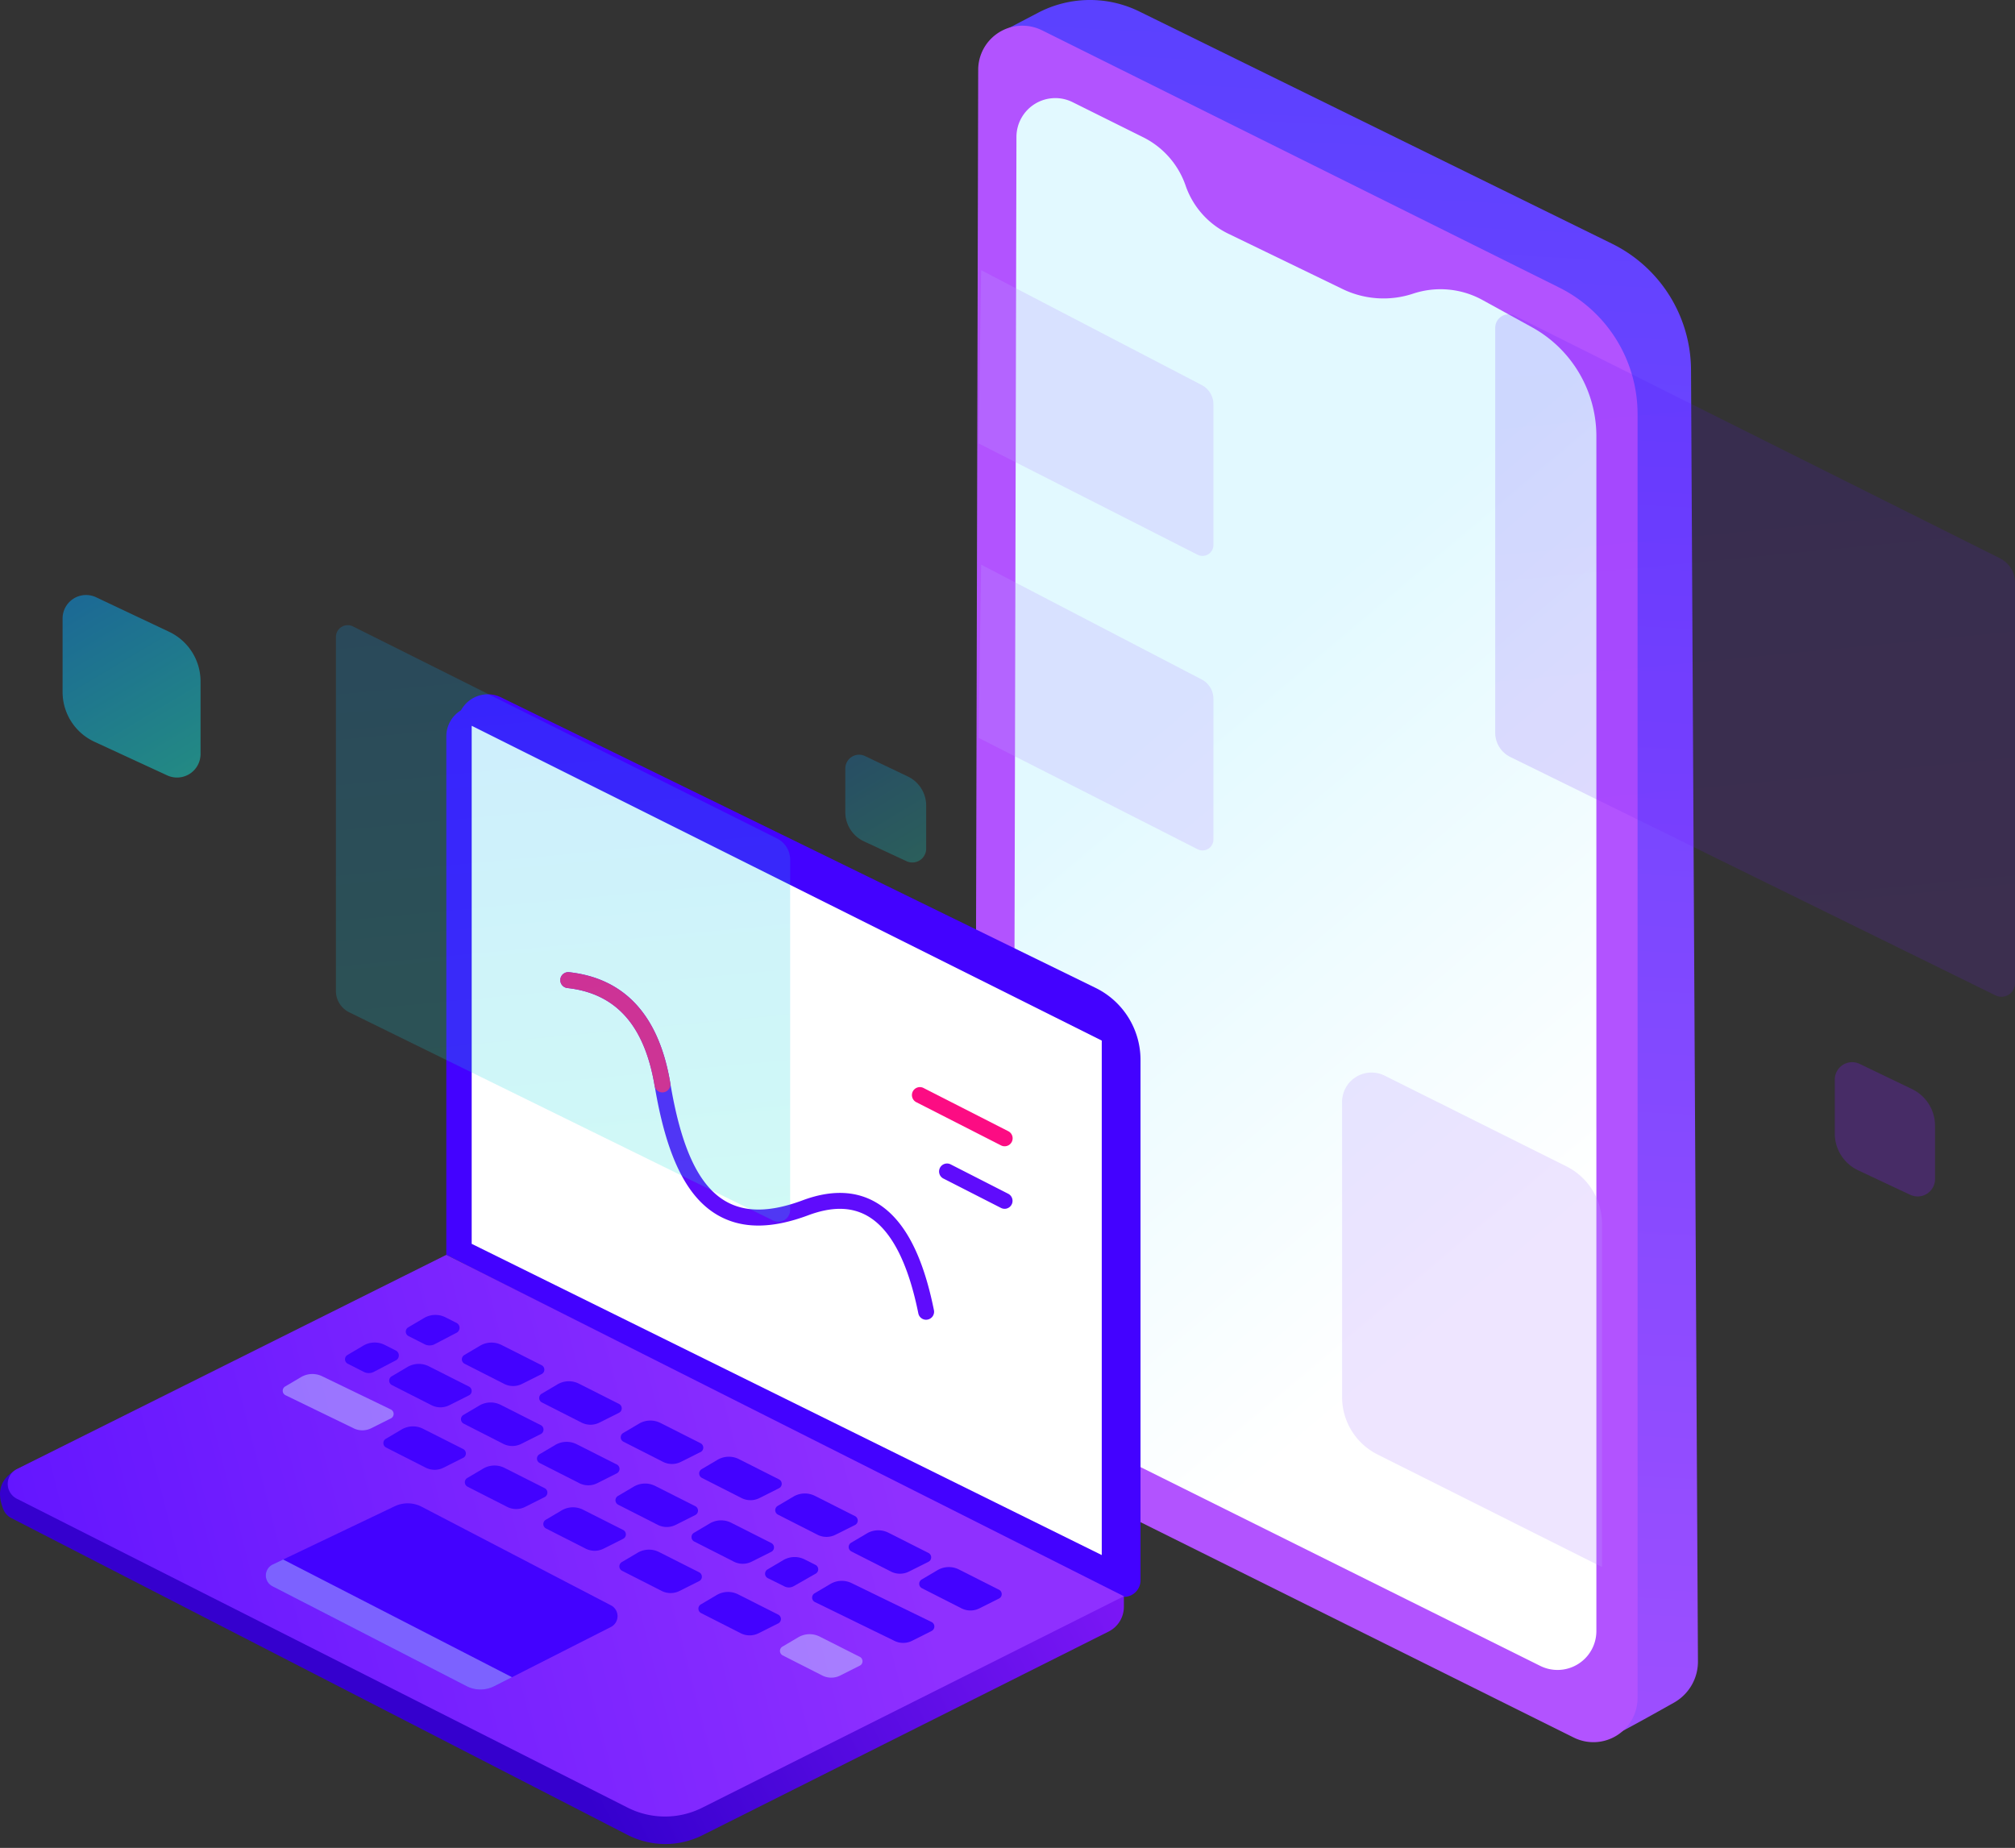 <svg viewBox="0 0 519 476" fill="none" xmlns="http://www.w3.org/2000/svg">
    <rect x="0" y="0" width="519" height="476" fill="#333333" stroke="none"/>
    <path d="M293.44 2.952l121.762 59.824a36.418 36.418 0 0120.351 32.482l1.784 332.689a12.127 12.127 0 01-6.172 10.637c-8.173 4.608-13.919 7.73-17.238 9.364-3.885 1.907-44.482-25.479-121.793-82.159a36.396 36.396 0 01-14.81-27.109L257.029 8.705l10.351-5.422a28.8 28.8 0 0126.06-.331z" fill="url(#paint0_linear)"/>
    <path d="M268.388 7.798l133.204 66.266a36.398 36.398 0 0120.193 32.602v330.725a11.377 11.377 0 01-10.842 11.365c-1.935.09-3.86-.315-5.594-1.177l-134.025-66.643a36.404 36.404 0 01-20.196-32.692l.824-330.269A11.378 11.378 0 01262.8 6.632c1.933-.09 3.856.316 5.588 1.177v-.011z" fill="#b253ff"/>
    <path d="M276.262 26.314l18.175 9.036a21.867 21.867 0 0110.942 12.467 21.548 21.548 0 0010.975 12.372l29.452 14.266a24.169 24.169 0 0018.152 1.19 22.445 22.445 0 0117.897 1.641l12.737 7.01a32.036 32.036 0 0116.583 28.07v307.78a10.013 10.013 0 01-9.547 10.005 10.014 10.014 0 01-4.925-1.041l-117.859-58.623a32.042 32.042 0 01-17.769-28.761l.73-306.481a10.022 10.022 0 014.75-8.481 10.003 10.003 0 019.707-.45z" fill="url(#paint2_linear)"/>
    <path opacity=".25" d="M309.519 175.029l-56.811-29.579-.644 44.617 56.393 28.686a2.804 2.804 0 004.08-2.496v-36.254a5.61 5.61 0 00-3.018-4.974zM309.519 99.181L252.708 69.6l-.644 44.62 56.393 28.668a2.81 2.81 0 002.738-.104 2.805 2.805 0 001.342-2.389v-36.239a5.61 5.61 0 00-3.018-4.974zM412.624 403.648l-57.819-28.991a16.54 16.54 0 01-9.127-14.794v-76.002a7.589 7.589 0 013.596-6.445 7.579 7.579 0 017.371-.333l46.833 23.374a16.565 16.565 0 019.15 14.805v88.371l-.004.015z" fill="#BF98FF"/>
    <path opacity=".14" d="M515.15 143.828l-124.988-62.5a3.483 3.483 0 00-5.04 3.113v104.301a6.971 6.971 0 003.896 6.254l124.965 61.409a3.488 3.488 0 003.376-.173 3.489 3.489 0 001.641-2.955V150.048a6.968 6.968 0 00-3.85-6.22z" fill="url(#paint3_linear)"/>
    <path opacity=".26" d="M492.446 280.521l-13.463-6.48a4.476 4.476 0 00-4.312.253 4.47 4.47 0 00-2.086 3.783v13.931a10.453 10.453 0 006.022 9.458l13.414 6.307a4.477 4.477 0 004.303-.272 4.474 4.474 0 002.077-3.779v-13.784a10.447 10.447 0 00-5.955-9.417z" fill="url(#paint4_linear)"/>
    <path d="M282.164 254.458l-153.092-74.813a7.83 7.83 0 00-10.283 3.239 7.84 7.84 0 00-.982 3.798v135.356a4.275 4.275 0 002.337 3.811l167.409 85.031a4.278 4.278 0 004.17-.168 4.273 4.273 0 002.037-3.642V273.009a20.658 20.658 0 00-3.14-10.938 20.64 20.64 0 00-8.456-7.613z" fill="url(#paint5_linear)"/>
    <path d="M285.544 420.274l-104.607 52.463a21.355 21.355 0 01-19.335-.098L2.883 391.023a4.268 4.268 0 01-1.998-2.176c-1.958-4.769-.665-8.284 3.876-10.543 22.922-11.43 59.654-27.412 110.197-47.945l174.515 80.822v2.726a7.125 7.125 0 01-3.929 6.367z" fill="url(#paint6_linear)"/>
    <path d="M278.073 258.664l-151.779-75.999a7.823 7.823 0 00-7.621.338 7.834 7.834 0 00-3.715 6.665v133.568l174.515 87.945V277.143a20.657 20.657 0 00-11.4-18.479z" fill="url(#paint7_linear)"/>
    <path d="M283.778 268.043l-162.287-81.086v133.44l162.287 80.17V268.043z" fill="#fff"/>
    <path d="M258.757 295.268a2.005 2.005 0 01-.93-.226l-21.83-11.133a2.057 2.057 0 01-.884-2.768 2.052 2.052 0 012.766-.884l21.83 11.133a2.053 2.053 0 01-.93 3.878h-.022z" fill="#FC0C83"/>
    <path d="M258.757 311.375c-.323 0-.642-.076-.93-.222l-14.754-7.53a2.04 2.04 0 01-1.084-1.191 2.053 2.053 0 012.947-2.461l14.75 7.53a2.053 2.053 0 01-.929 3.878v-.004zM238.542 339.956a2.05 2.05 0 01-2.009-1.641c-2.688-13.317-7.152-21.785-13.23-25.174-4.163-2.312-9.116-2.342-15.142-.094-9.496 3.547-17.121 3.528-23.335-.056-8.044-4.658-13.196-15.238-16.207-33.303-2.609-15.584-9.978-23.822-22.53-25.188a2.05 2.05 0 01-1.022-3.61 2.048 2.048 0 011.466-.468c14.411 1.57 23.215 11.19 26.113 28.573 2.804 16.763 7.332 26.432 14.246 30.43 5.07 2.933 11.559 2.854 19.835-.233 7.121-2.659 13.365-2.542 18.567.35 7.29 4.055 12.281 13.178 15.258 27.945a2.052 2.052 0 01-1.603 2.417 2.15 2.15 0 01-.407.052z" fill="#5F0CFC"/>
    <path d="M170.62 281.401a2.046 2.046 0 01-2.017-1.713c-2.609-15.584-9.978-23.822-22.53-25.188a2.05 2.05 0 01-1.022-3.61 2.048 2.048 0 011.466-.468c14.426 1.57 23.23 11.19 26.128 28.573a2.054 2.054 0 01-1.682 2.361 2.206 2.206 0 01-.343.045z" fill="#FC0C83"/>
    <path d="M289.473 411.182l-108.619 54.474a21.35 21.35 0 01-19.195-.03L4.333 386.054a4.278 4.278 0 01-1.703-6.065 4.273 4.273 0 011.721-1.571l110.607-55.182 174.515 87.946z" fill="url(#paint9_linear)"/>
    <path d="M257.304 411.769l-5.032 2.526a5.126 5.126 0 01-4.622 0l-10.188-5.184a1.286 1.286 0 01-.394-.308 1.285 1.285 0 01.322-1.936l4.065-2.402a5.772 5.772 0 015.529-.185l10.32 5.215a1.272 1.272 0 01.702 1.239 1.295 1.295 0 01-.133.482 1.294 1.294 0 01-.569.553z" fill="url(#paint10_linear)"/>
    <path d="M239.151 402.296l-5.043 2.527a5.125 5.125 0 01-4.622 0l-10.193-5.185a1.283 1.283 0 01-.56-1.724c.111-.217.28-.398.489-.524l4.065-2.398a5.769 5.769 0 015.533-.184l10.32 5.21a1.285 1.285 0 01.564 1.725c-.119.24-.313.434-.553.553z" fill="url(#paint11_linear)"/>
    <path d="M220.219 392.827l-5.032 2.511a5.123 5.123 0 01-4.622 0l-10.188-5.184a1.278 1.278 0 01-.561-1.725c.109-.218.279-.4.489-.523l4.065-2.402a5.773 5.773 0 015.529-.181l10.324 5.211a1.284 1.284 0 010 2.289l-.004.004z" fill="url(#paint12_linear)"/>
    <path d="M200.644 383.357l-5.029 2.527a5.121 5.121 0 01-4.621 0l-10.193-5.185a1.28 1.28 0 01-.71-1.108 1.277 1.277 0 01.639-1.151l4.065-2.402a5.77 5.77 0 015.529-.181l10.324 5.211a1.294 1.294 0 01.638.743c.053.16.073.329.06.496a1.289 1.289 0 01-.702 1.05z" fill="url(#paint13_linear)"/>
    <path d="M180.429 374.032l-5.036 2.526a5.126 5.126 0 01-4.622 0l-10.192-5.185a1.281 1.281 0 01-.072-2.244l4.076-2.406a5.761 5.761 0 015.529-.184l10.321 5.215a1.278 1.278 0 010 2.289l-.004-.011z" fill="url(#paint14_linear)"/>
    <path d="M159.43 363.919l-5.028 2.526a5.126 5.126 0 01-4.622 0l-10.192-5.184a1.276 1.276 0 01-.712-1.11 1.284 1.284 0 01.644-1.15l4.065-2.402a5.76 5.76 0 015.529-.18l10.32 5.211a1.28 1.28 0 01.568 1.72 1.265 1.265 0 01-.572.569z" fill="url(#paint15_linear)"/>
    <path d="M139.501 353.952l-5.028 2.523a5.111 5.111 0 01-4.622 0l-10.192-5.188a1.283 1.283 0 01-.072-2.244l4.065-2.403a5.769 5.769 0 015.533-.184l10.32 5.207a1.286 1.286 0 01.565 1.725 1.258 1.258 0 01-.569.564z" fill="url(#paint16_linear)"/>
    <path d="M109.357 346.263l-4.14-2.104a1.283 1.283 0 01-.068-2.248l4.065-2.398a5.75 5.75 0 015.529-.185l2.845 1.438a1.434 1.434 0 01.711.826 1.434 1.434 0 01-.082 1.087 1.408 1.408 0 01-.61.621l-5.645 2.948a2.85 2.85 0 01-2.605.015z" fill="url(#paint17_linear)"/>
    <path d="M93.696 353.383l-4.118-2.097a1.277 1.277 0 01-.714-1.108 1.284 1.284 0 01.643-1.151l4.065-2.402a5.773 5.773 0 012.74-.8 5.771 5.771 0 012.789.615l2.845 1.439a1.42 1.42 0 01.581 2.005 1.43 1.43 0 01-.562.529l-5.646 2.948a2.858 2.858 0 01-2.623.022z" fill="url(#paint18_linear)"/>
    <path d="M239.964 420.12l-5.036 2.53a5.117 5.117 0 01-4.546.023l-20.483-9.997a1.284 1.284 0 01-.086-2.259l4.072-2.406a5.767 5.767 0 015.45-.222l20.614 10.03a1.279 1.279 0 01.714 1.149 1.273 1.273 0 01-.714 1.148l.015.004z" fill="url(#paint19_linear)"/>
    <path d="M202.055 408.647l-4.279-2.123a1.277 1.277 0 01-.509-.455 1.276 1.276 0 01-.046-1.315c.111-.203.276-.372.476-.489l4.038-2.387a5.767 5.767 0 015.529-.181l2.778 1.401a1.272 1.272 0 01.706 1.112 1.283 1.283 0 01-.649 1.147l-5.646 3.215a2.54 2.54 0 01-2.398.075z" fill="url(#paint20_linear)"/>
    <path d="M198.653 399.736l-5.032 2.526a5.13 5.13 0 01-4.622 0l-10.189-5.184a1.285 1.285 0 01-.564-1.725c.112-.215.283-.395.493-.519l4.065-2.403a5.767 5.767 0 015.529-.184l10.32 5.215a1.28 1.28 0 01.568 1.72c-.127.24-.325.433-.568.554z" fill="url(#paint21_linear)"/>
    <path d="M179.077 390.263l-5.028 2.526a5.132 5.132 0 01-4.626 0l-10.188-5.184a1.294 1.294 0 01-.71-1.109 1.282 1.282 0 01.638-1.15l4.065-2.399a5.761 5.761 0 015.529-.184l10.324 5.211a1.286 1.286 0 01.565 1.724 1.27 1.27 0 01-.569.565z" fill="url(#paint22_linear)"/>
    <path d="M158.862 379.524l-5.028 2.527a5.114 5.114 0 01-4.622 0l-10.193-5.185a1.28 1.28 0 01-.071-2.259l4.065-2.402a5.76 5.76 0 015.529-.181l10.324 5.211a1.283 1.283 0 01.7 1.239 1.289 1.289 0 01-.704 1.05z" fill="url(#paint23_linear)"/>
    <path d="M139.29 369.4l-5.032 2.526a5.123 5.123 0 01-4.622 0l-10.192-5.203a1.286 1.286 0 01-.549-1.774c.113-.202.28-.37.481-.485l4.065-2.399a5.761 5.761 0 015.529-.184l10.32 5.218a1.288 1.288 0 01.569 1.725 1.27 1.27 0 01-.569.576z" fill="url(#paint24_linear)"/>
    <path d="M120.784 359.434l-5.032 2.526a5.114 5.114 0 01-4.622 0l-10.193-5.185a1.283 1.283 0 01-.067-2.244l4.064-2.402a5.767 5.767 0 015.529-.181l10.321 5.211a1.283 1.283 0 01.568 1.721 1.3 1.3 0 01-.568.554z" fill="url(#paint25_linear)"/>
    <path opacity=".39" d="M221.427 429.07l-5.009 2.527a5.125 5.125 0 01-4.622 0l-.132-.068-10.061-5.117a1.288 1.288 0 01-.549-1.772c.113-.202.278-.371.478-.487l4.069-2.402a5.77 5.77 0 015.529-.181l10.32 5.211a1.283 1.283 0 01.568 1.721 1.266 1.266 0 01-.591.568z" fill="#D6F8FF"/>
    <path d="M200.429 418.177l-5.028 2.527a5.124 5.124 0 01-4.622 0l-10.193-5.185a1.282 1.282 0 01-.068-2.244l4.065-2.402a5.77 5.77 0 015.529-.185l10.321 5.215a1.274 1.274 0 01.706 1.145 1.278 1.278 0 01-.706 1.144l-.004-.015z" fill="url(#paint26_linear)"/>
    <path d="M180.075 407.281l-5.032 2.526a5.13 5.13 0 01-4.622 0l-10.189-5.184a1.286 1.286 0 01-.64-.746 1.268 1.268 0 01.079-.979c.109-.218.279-.4.49-.523l4.064-2.399a5.764 5.764 0 015.529-.184l10.321 5.211a1.28 1.28 0 01.568 1.72 1.257 1.257 0 01-.568.558z" fill="url(#paint27_linear)"/>
    <path d="M160.499 396.388l-5.028 2.527a5.114 5.114 0 01-4.622 0l-10.193-5.185a1.28 1.28 0 01-.071-2.259l4.065-2.402a5.76 5.76 0 015.529-.181l10.324 5.211a1.283 1.283 0 01.7 1.24 1.287 1.287 0 01-.704 1.049z" fill="url(#paint28_linear)"/>
    <path d="M157.345 419.096l-30.05 15.26a7.804 7.804 0 01-7.125-.019l-50.002-25.731a3.131 3.131 0 01.083-5.613l31.39-14.986a7.825 7.825 0 016.986.125l48.745 25.392a3.135 3.135 0 011.22 4.424c-.302.49-.734.887-1.247 1.148z" fill="url(#paint29_linear)"/>
    <path opacity=".39" d="M131.876 432.03l-4.581 2.326a7.817 7.817 0 01-7.125-.018l-50.002-25.731a3.133 3.133 0 01.083-5.614l2.68-1.28 58.945 30.317z" fill="#D6F8FF"/>
    <path d="M140.284 385.635l-5.028 2.526a5.13 5.13 0 01-4.622 0l-10.193-5.195a1.29 1.29 0 01-.709-1.109 1.281 1.281 0 01.638-1.15l4.065-2.403a5.777 5.777 0 015.533-.18l10.32 5.211a1.264 1.264 0 01.638.743 1.283 1.283 0 01-.074.977 1.238 1.238 0 01-.568.58z" fill="url(#paint30_linear)"/>
    <path d="M119.285 375.526l-5.028 2.527a5.111 5.111 0 01-4.622 0l-10.192-5.185a1.28 1.28 0 01-.068-2.244l4.065-2.402a5.76 5.76 0 015.529-.181l10.32 5.211a1.279 1.279 0 010 2.289l-.004-.015z" fill="url(#paint31_linear)"/>
    <path opacity=".39" d="M100.662 365.368l-5.036 2.526a5.106 5.106 0 01-4.516.034L73.548 359.4a1.277 1.277 0 01-.726-1.101 1.282 1.282 0 01.632-1.158l4.076-2.41a5.775 5.775 0 015.443-.225l17.689 8.558a1.279 1.279 0 01.723 1.144 1.285 1.285 0 01-.704 1.156l-.019.004z" fill="#D6F8FF"/>
    <path opacity=".2" d="M200.154 215.993L90.926 161.361a3.046 3.046 0 00-2.962.132 3.04 3.04 0 00-1.442 2.591v91.191a6.095 6.095 0 003.387 5.463l109.226 53.649a3.033 3.033 0 002.948-.149 3.043 3.043 0 001.436-2.58v-90.217a6.086 6.086 0 00-3.365-5.448z" fill="url(#paint32_linear)"/>
    <path opacity=".25" d="M233.81 200.006l-10.994-5.248a3.551 3.551 0 00-3.432.199 3.56 3.56 0 00-1.66 3.013v11.223a8.31 8.31 0 004.798 7.531l10.968 5.109a3.558 3.558 0 005.062-3.231v-11.095a8.304 8.304 0 00-4.742-7.501z" fill="url(#paint33_linear)"/>
    <path opacity=".5" d="M43.596 162.762l-18.82-8.901a6.05 6.05 0 00-7.908 2.544 6.055 6.055 0 00-.748 2.927v18.908a14.14 14.14 0 008.198 12.828l18.743 8.66a6.056 6.056 0 008.593-5.497v-18.698a14.135 14.135 0 00-8.058-12.771z" fill="url(#paint34_linear)"/>
    <defs>
        <linearGradient id="paint0_linear" x1="353.807" y1="-577.153" x2="293.156" y2="576.705" gradientUnits="userSpaceOnUse">
            <stop stop-color="#022EFF"/>
            <stop offset="1" stop-color="#B253FF"/>
        </linearGradient>
        <linearGradient id="paint1_linear" x1="-19202700" y1="-282686000" x2="-19579900" y2="-281713000" gradientUnits="userSpaceOnUse">
            <stop stop-color="#022EFF"/>
            <stop offset="1" stop-color="#B253FF"/>
        </linearGradient>
        <linearGradient id="paint2_linear" x1="351.167" y1="359.537" x2="243.46" y2="232.037" gradientUnits="userSpaceOnUse">
            <stop stop-color="#fff"/>
            <stop offset="1" stop-color="#E2F9FF"/>
        </linearGradient>
        <linearGradient id="paint3_linear" x1="445.816" y1="35.93" x2="472.055" y2="306.245" gradientUnits="userSpaceOnUse">
            <stop stop-color="#4302FF"/>
            <stop offset="1" stop-color="#7F18F8"/>
        </linearGradient>
        <linearGradient id="paint4_linear" x1="565924" y1="-2329050" x2="566419" y2="-2324170" gradientUnits="userSpaceOnUse">
            <stop stop-color="#4302FF"/>
            <stop offset="1" stop-color="#7F18F8"/>
        </linearGradient>
        <linearGradient id="paint5_linear" x1="9697070" y1="-40322400" x2="9654560" y2="-40366200" gradientUnits="userSpaceOnUse">
            <stop stop-color="#4302FF"/>
            <stop offset="1" stop-color="#7F18F8"/>
        </linearGradient>
        <linearGradient id="paint6_linear" x1="120.706" y1="403.964" x2="258.256" y2="333.576" gradientUnits="userSpaceOnUse">
            <stop stop-color="#3500CE"/>
            <stop offset="1" stop-color="#7F18F8"/>
        </linearGradient>
        <linearGradient id="paint7_linear" x1="9486190" y1="-39232100" x2="9556980" y2="-39262200" gradientUnits="userSpaceOnUse">
            <stop stop-color="#4302FF"/>
            <stop offset="1" stop-color="#7F18F8"/>
        </linearGradient>
        <linearGradient id="paint8_linear" x1="8189030" y1="-34002400" x2="8130520" y2="-34061400" gradientUnits="userSpaceOnUse">
            <stop stop-color="#fff"/>
            <stop offset="1" stop-color="#E2F9FF"/>
        </linearGradient>
        <linearGradient id="paint9_linear" x1="-167.625" y1="417.208" x2="215.863" y2="319.156" gradientUnits="userSpaceOnUse">
            <stop stop-color="#4302FF"/>
            <stop offset="1" stop-color="#8F30FF"/>
        </linearGradient>
        <linearGradient id="paint10_linear" x1="34480" y1="-92059.3" x2="35843.5" y2="-92746.7" gradientUnits="userSpaceOnUse">
            <stop stop-color="#4302FF"/>
            <stop offset="1" stop-color="#8F30FF"/>
        </linearGradient>
        <linearGradient id="paint11_linear" x1="33977.2" y1="-92207" x2="35347.3" y2="-92888.6" gradientUnits="userSpaceOnUse">
            <stop stop-color="#4302FF"/>
            <stop offset="1" stop-color="#8F30FF"/>
        </linearGradient>
        <linearGradient id="paint12_linear" x1="33454.7" y1="-92351.3" x2="34818.3" y2="-93038.7" gradientUnits="userSpaceOnUse">
            <stop stop-color="#4302FF"/>
            <stop offset="1" stop-color="#8F30FF"/>
        </linearGradient>
        <linearGradient id="paint13_linear" x1="32928.1" y1="-92585.3" x2="34292.6" y2="-93272.8" gradientUnits="userSpaceOnUse">
            <stop stop-color="#4302FF"/>
            <stop offset="1" stop-color="#8F30FF"/>
        </linearGradient>
        <linearGradient id="paint14_linear" x1="32369.5" y1="-92653.7" x2="33733.6" y2="-93341.5" gradientUnits="userSpaceOnUse">
            <stop stop-color="#4302FF"/>
            <stop offset="1" stop-color="#8F30FF"/>
        </linearGradient>
        <linearGradient id="paint15_linear" x1="31791.3" y1="-92870.7" x2="33156" y2="-93558.4" gradientUnits="userSpaceOnUse">
            <stop stop-color="#4302FF"/>
            <stop offset="1" stop-color="#8F30FF"/>
        </linearGradient>
        <linearGradient id="paint16_linear" x1="31216.5" y1="-92960.2" x2="32586.9" y2="-93641.6" gradientUnits="userSpaceOnUse">
            <stop stop-color="#4302FF"/>
            <stop offset="1" stop-color="#8F30FF"/>
        </linearGradient>
        <linearGradient id="paint17_linear" x1="-14337.3" y1="-45786.3" x2="-13734.6" y2="-46061.5" gradientUnits="userSpaceOnUse">
            <stop stop-color="#4302FF"/>
            <stop offset="1" stop-color="#8F30FF"/>
        </linearGradient>
        <linearGradient id="paint18_linear" x1="-14635.7" y1="-45763.9" x2="-14030.1" y2="-46036.9" gradientUnits="userSpaceOnUse">
            <stop stop-color="#4302FF"/>
            <stop offset="1" stop-color="#8F30FF"/>
        </linearGradient>
        <linearGradient id="paint19_linear" x1="159640" y1="-188764" x2="162636" y2="-190260" gradientUnits="userSpaceOnUse">
            <stop stop-color="#4302FF"/>
            <stop offset="1" stop-color="#8F30FF"/>
        </linearGradient>
        <linearGradient id="paint20_linear" x1="-13283.2" y1="-44721.6" x2="-12696.4" y2="-44991.9" gradientUnits="userSpaceOnUse">
            <stop stop-color="#4302FF"/>
            <stop offset="1" stop-color="#8F30FF"/>
        </linearGradient>
        <linearGradient id="paint21_linear" x1="32858.9" y1="-92236.4" x2="34229" y2="-92918.2" gradientUnits="userSpaceOnUse">
            <stop stop-color="#4302FF"/>
            <stop offset="1" stop-color="#8F30FF"/>
        </linearGradient>
        <linearGradient id="paint22_linear" x1="32329" y1="-92478.2" x2="33700" y2="-93159.9" gradientUnits="userSpaceOnUse">
            <stop stop-color="#4302FF"/>
            <stop offset="1" stop-color="#8F30FF"/>
        </linearGradient>
        <linearGradient id="paint23_linear" x1="31777.4" y1="-92661.5" x2="33142.2" y2="-93349.2" gradientUnits="userSpaceOnUse">
            <stop stop-color="#4302FF"/>
            <stop offset="1" stop-color="#8F30FF"/>
        </linearGradient>
        <linearGradient id="paint24_linear" x1="31233.4" y1="-92941.6" x2="32605.5" y2="-93622.9" gradientUnits="userSpaceOnUse">
            <stop stop-color="#4302FF"/>
            <stop offset="1" stop-color="#8F30FF"/>
        </linearGradient>
        <linearGradient id="paint25_linear" x1="30701.1" y1="-92836" x2="32064.6" y2="-93523.5" gradientUnits="userSpaceOnUse">
            <stop stop-color="#4302FF"/>
            <stop offset="1" stop-color="#8F30FF"/>
        </linearGradient>
        <linearGradient id="paint26_linear" x1="32910.3" y1="-91975.6" x2="34274" y2="-92663.2" gradientUnits="userSpaceOnUse">
            <stop stop-color="#4302FF"/>
            <stop offset="1" stop-color="#8F30FF"/>
        </linearGradient>
        <linearGradient id="paint27_linear" x1="32342.8" y1="-92133.6" x2="33706.4" y2="-92821.1" gradientUnits="userSpaceOnUse">
            <stop stop-color="#4302FF"/>
            <stop offset="1" stop-color="#8F30FF"/>
        </linearGradient>
        <linearGradient id="paint28_linear" x1="31825" y1="-92412.5" x2="33186.4" y2="-93099.7" gradientUnits="userSpaceOnUse">
            <stop stop-color="#4302FF"/>
            <stop offset="1" stop-color="#8F30FF"/>
        </linearGradient>
        <linearGradient id="paint29_linear" x1="2278720" y1="-1711770" x2="2304080" y2="-1723750" gradientUnits="userSpaceOnUse">
            <stop stop-color="#4302FF"/>
            <stop offset="1" stop-color="#8F30FF"/>
        </linearGradient>
        <linearGradient id="paint30_linear" x1="31255.9" y1="-92645.1" x2="32617.5" y2="-93331.6" gradientUnits="userSpaceOnUse">
            <stop stop-color="#4302FF"/>
            <stop offset="1" stop-color="#8F30FF"/>
        </linearGradient>
        <linearGradient id="paint31_linear" x1="30662.4" y1="-92598.8" x2="32026" y2="-93286.4" gradientUnits="userSpaceOnUse">
            <stop stop-color="#4302FF"/>
            <stop offset="1" stop-color="#8F30FF"/>
        </linearGradient>
        <linearGradient id="paint32_linear" x1="138.155" y1="123.9" x2="160.387" y2="359.947" gradientUnits="userSpaceOnUse">
            <stop stop-color="#0292FF"/>
            <stop offset="1" stop-color="#18F8C9"/>
        </linearGradient>
        <linearGradient id="paint33_linear" x1="219.998" y1="195.431" x2="236.289" y2="222.486" gradientUnits="userSpaceOnUse">
            <stop stop-color="#06A2F7"/>
            <stop offset="1" stop-color="#14E2D5"/>
        </linearGradient>
        <linearGradient id="paint34_linear" x1="20" y1="155" x2="47.5" y2="201" gradientUnits="userSpaceOnUse">
            <stop stop-color="#06A2F7"/>
            <stop offset="1" stop-color="#14E2D5"/>
        </linearGradient>
    </defs>
</svg>
